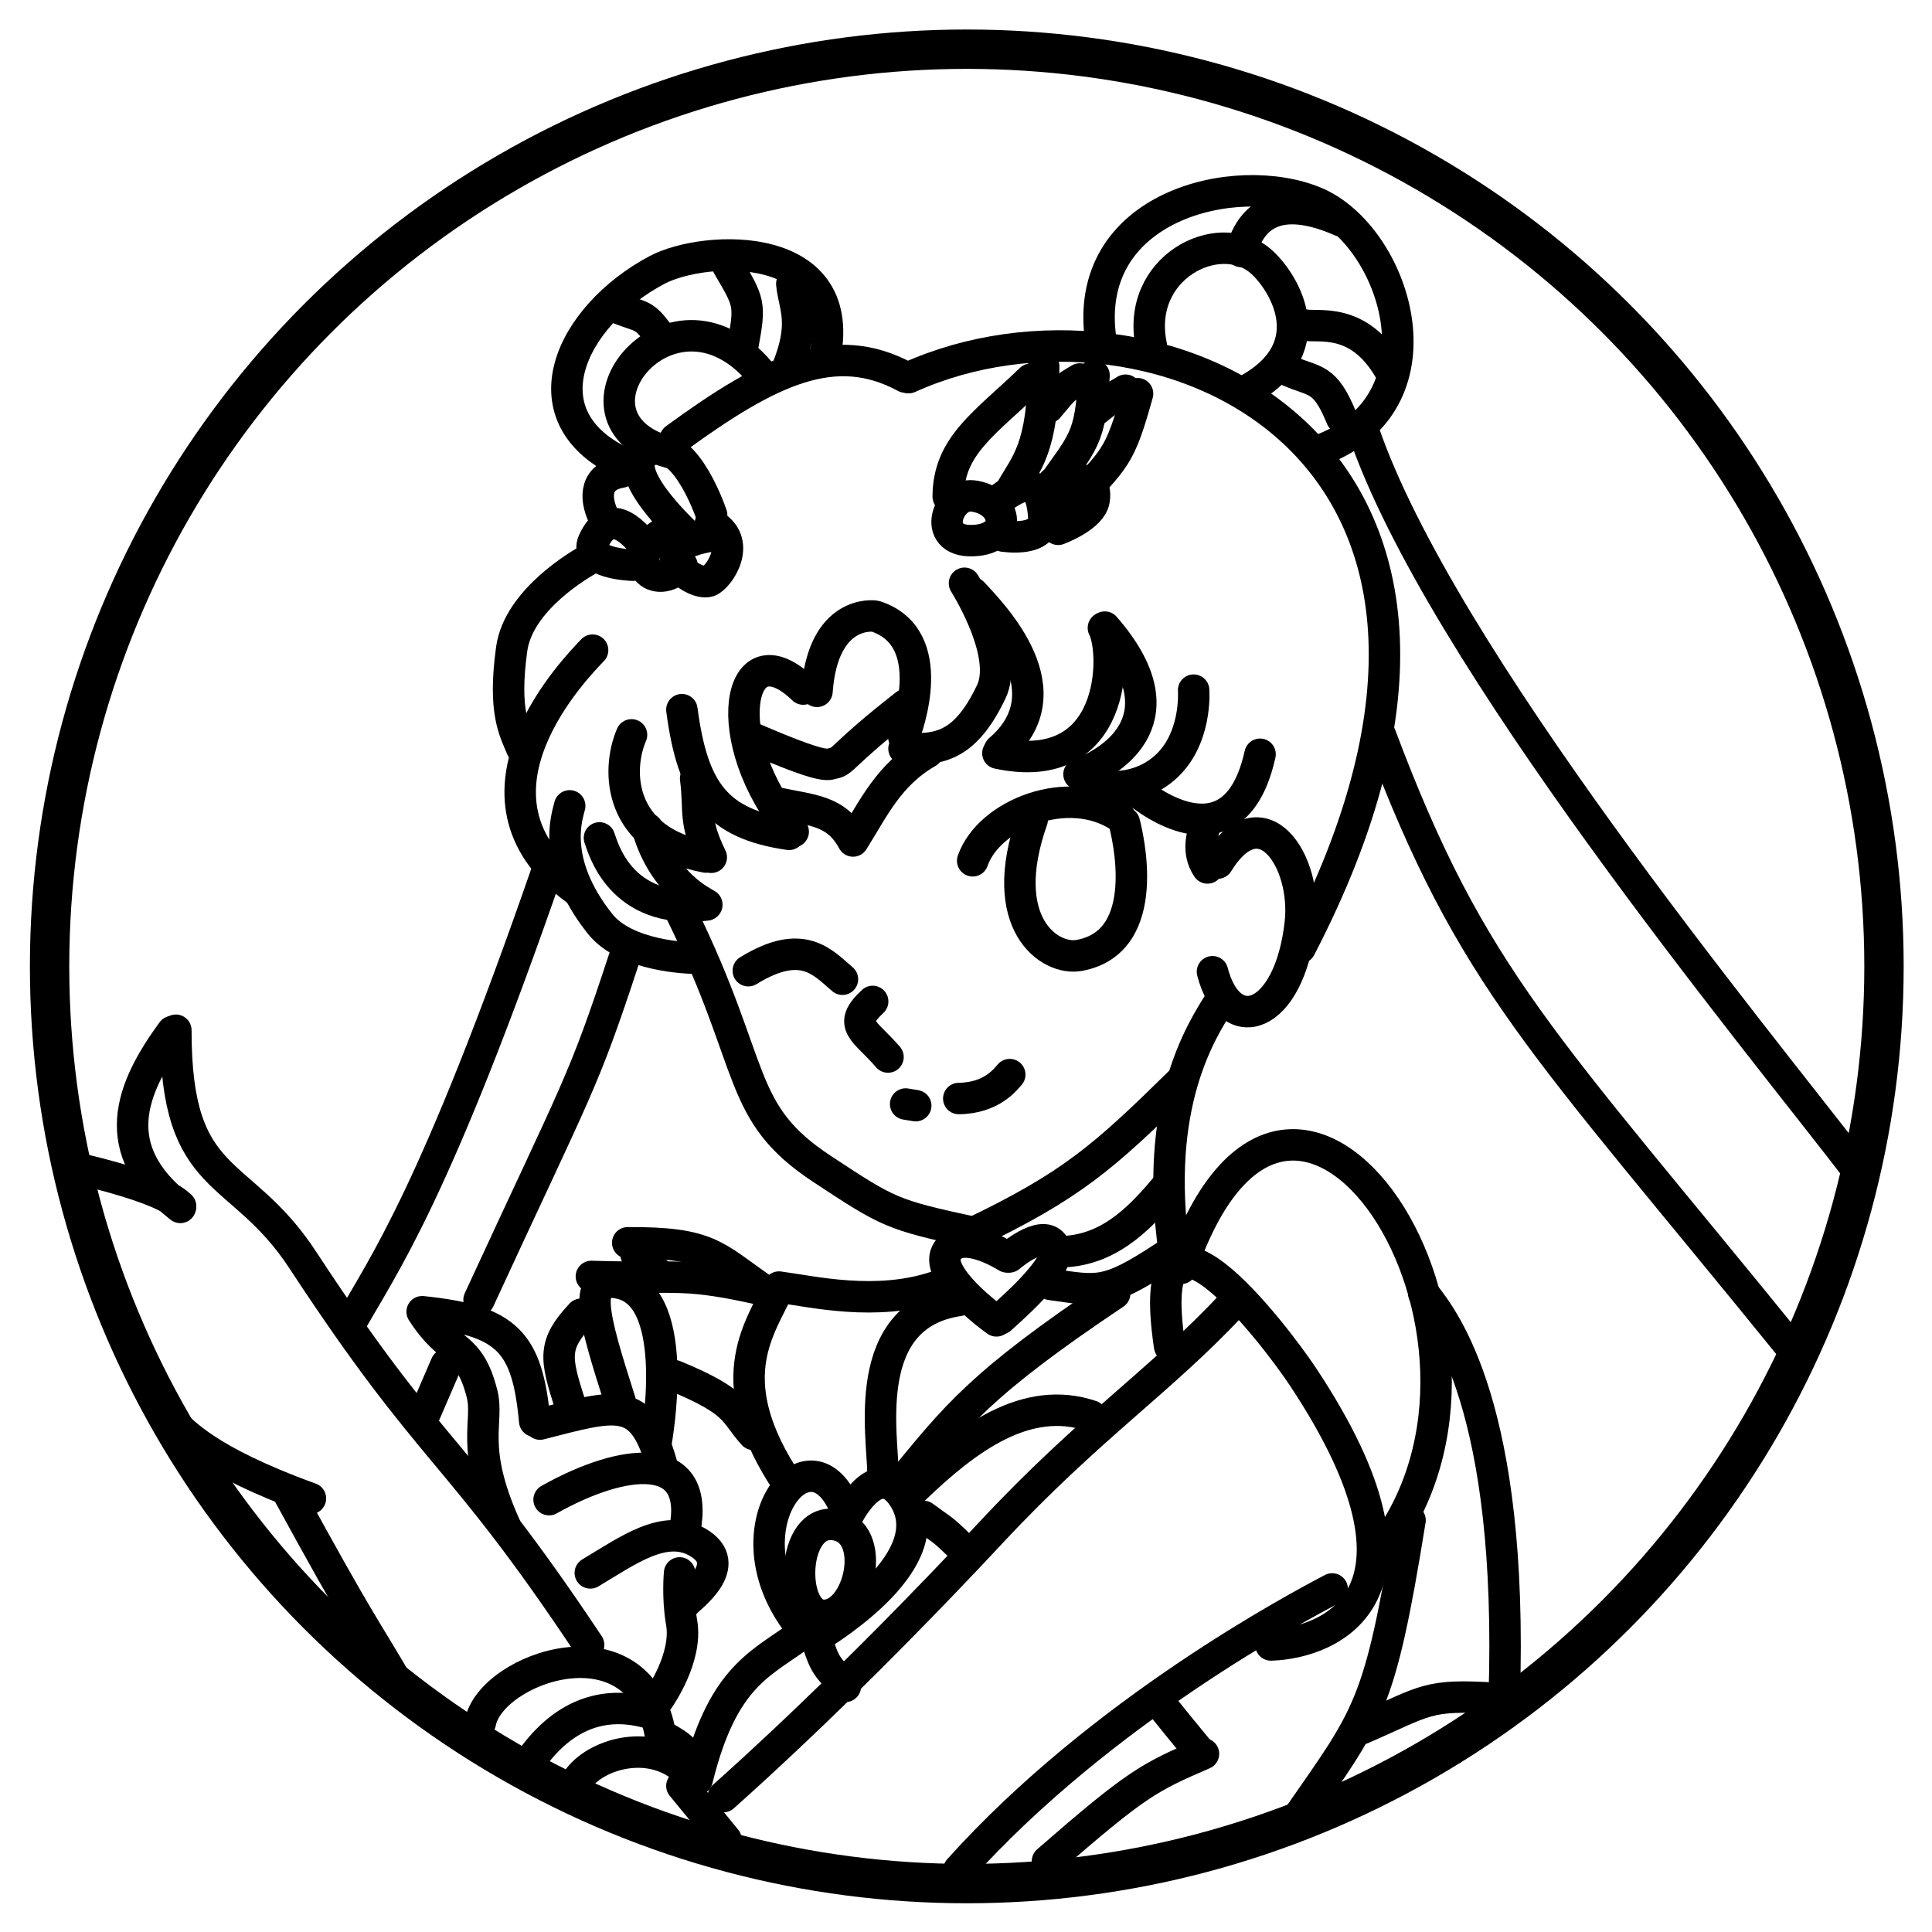 <?xml version="1.0" encoding="UTF-8" standalone="no"?>
<!DOCTYPE svg PUBLIC "-//W3C//DTD SVG 1.1//EN" "http://www.w3.org/Graphics/SVG/1.1/DTD/svg11.dtd">
<svg width="100%" height="100%" viewBox="0 0 1024 1024" version="1.1" xmlns="http://www.w3.org/2000/svg" xmlns:xlink="http://www.w3.org/1999/xlink" xml:space="preserve" xmlns:serif="http://www.serif.com/" style="fill-rule:evenodd;clip-rule:evenodd;stroke-linecap:round;stroke-linejoin:round;stroke-miterlimit:1.5;">
    <g transform="matrix(5.623,0,0,5.623,-4356.1,-1974.32)">
        <circle cx="865.822" cy="442.207" r="86.455" style="fill:none;stroke:black;stroke-width:3.71px;"/>
    </g>
    <path d="M481.567,200.167C611.309,141.404 827.724,235.592 689.131,502.339" style="fill:none;stroke:black;stroke-width:16.67px;"/>
    <path d="M645.406,457.456C668.55,420.009 693.025,455.89 689.163,489.617C683.318,540.676 651.865,550.674 642.637,515.033" style="fill:none;stroke:black;stroke-width:16.67px;"/>
    <path d="M583.511,180.749C572.613,108.866 655.321,89.549 697.299,107.321C739.158,125.043 767.805,211.246 701.575,237.865" style="fill:none;stroke:black;stroke-width:16.67px;"/>
    <path d="M610.211,183.176C601.574,141.988 645.586,119.517 667.952,138.218C679.017,147.469 703.626,183.67 660.714,206.961" style="fill:none;stroke:black;stroke-width:16.67px;"/>
    <path d="M657.878,133.301C664.039,110.857 681.427,104.194 710.867,117.119" style="fill:none;stroke:black;stroke-width:16.67px;"/>
    <path d="M691.524,172.253C698.755,173.764 720.048,167.681 736.46,195.979" style="fill:none;stroke:black;stroke-width:16.67px;"/>
    <path d="M683.029,196.526C696.84,202.685 702.108,199.507 711.059,221.517" style="fill:none;stroke:black;stroke-width:16.67px;"/>
    <path d="M722.64,228.403C763.24,347.548 929.067,547.929 985.696,621.7" style="fill:none;stroke:black;stroke-width:16.67px;"/>
    <path d="M731.574,389.493C780.359,519.6 817.89,552.074 949.179,714.014" style="fill:none;stroke:black;stroke-width:16.67px;"/>
    <path d="M646.62,530.654C636.518,546.65 611.286,585.631 622.364,663.298" style="fill:none;stroke:black;stroke-width:16.67px;"/>
    <path d="M619.92,713.531C605.123,614.851 675.656,707.172 690.654,729.809C767.48,845.768 705.015,870.871 673.63,871.865" style="fill:none;stroke:black;stroke-width:16.67px;"/>
    <path d="M625.988,672.267C685.069,500.499 820.872,708.154 731.618,822.367" style="fill:none;stroke:black;stroke-width:16.67px;"/>
    <path d="M754.633,685.617C765.434,699.368 802.259,746.248 797.263,899.996" style="fill:none;stroke:black;stroke-width:16.67px;"/>
    <path d="M747.351,805.766C731.187,905.89 725.443,909.093 687.408,963.942" style="fill:none;stroke:black;stroke-width:16.67px;"/>
    <path d="M721.865,916.206C756.344,901.263 755.926,897.799 793.064,900.17" style="fill:none;stroke:black;stroke-width:16.67px;"/>
    <path d="M706.088,842.175C688.566,851.408 584.069,906.47 508.241,990.999" style="fill:none;stroke:black;stroke-width:16.67px;"/>
    <path d="M652.688,691.685C615.754,731.312 577.392,756.43 525.682,811.828C450.539,892.33 395.287,941.617 383.35,952.265" style="fill:none;stroke:black;stroke-width:16.67px;"/>
    <path d="M334.718,389.492C326.7,408.054 327.225,445.433 374.178,454.252" style="fill:none;stroke:black;stroke-width:16.67px;"/>
    <path d="M368.7,412.551C371,430.392 367.416,434.804 376.985,454.372" style="fill:none;stroke:black;stroke-width:16.67px;"/>
    <path d="M361.418,376.143C367.088,419.486 380.097,436.719 418.206,442.219" style="fill:none;stroke:black;stroke-width:16.67px;"/>
    <path d="M425.74,365.22C390.83,331.605 379.481,392.273 420.414,440.81" style="fill:none;stroke:black;stroke-width:16.67px;"/>
    <path d="M433.022,366.434C436.146,322.952 463.148,326.339 464.054,326.639C498.543,338.028 480.853,385.685 479.024,390.613" style="fill:none;stroke:black;stroke-width:16.67px;"/>
    <path d="M479.14,396.774C496.999,397.518 511.256,396.452 525.439,366.557C534.498,347.461 513.659,313.188 511.2,309.145" style="fill:none;stroke:black;stroke-width:16.67px;"/>
    <path d="M515.548,314.248C526.738,326.238 565.922,366.498 529.82,397.413" style="fill:none;stroke:black;stroke-width:16.67px;"/>
    <path d="M528.898,399.202C592.188,412.669 591.716,345.589 584.827,332.788" style="fill:none;stroke:black;stroke-width:16.67px;"/>
    <path d="M585.582,332.39C626.787,379.738 591.258,403.108 571.896,410.374" style="fill:none;stroke:black;stroke-width:16.67px;"/>
    <path d="M575.016,414.979C578.281,415.922 599.437,422.033 616.81,407.392C634.706,392.309 632.653,365.792 632.653,365.792" style="fill:none;stroke:black;stroke-width:16.67px;"/>
    <path d="M601.716,418.62C608.943,425.159 654.612,459.281 667.86,399.775" style="fill:none;stroke:black;stroke-width:16.67px;"/>
    <path d="M638.125,439.251C637.874,441.607 633.875,451.02 639.994,460.032" style="fill:none;stroke:black;stroke-width:16.67px;"/>
    <path d="M547.103,434.397C527.629,489.599 556.331,509.246 571.996,506.393C611.847,499.134 597.369,441.779 595.914,436.013" style="fill:none;stroke:black;stroke-width:16.67px;"/>
    <path d="M515.548,456.242C524.067,431.522 566.229,414.816 593.292,432.691" style="fill:none;stroke:black;stroke-width:16.67px;"/>
    <path d="M396.613,514.496C425.411,496.741 436.114,510.185 446.517,519.011" style="fill:none;stroke:black;stroke-width:16.67px;"/>
    <path d="M361.082,483.943C401.458,566.145 389.875,589.387 435.704,619.564C470.948,642.77 472.516,643.834 516.217,653.243" style="fill:none;stroke:black;stroke-width:16.67px;"/>
    <path d="M514.335,654.063C568.405,628.228 585.165,613.102 625.922,573.08" style="fill:none;stroke:black;stroke-width:16.67px;"/>
    <path d="M533.753,666.199C531.553,664.853 508.283,650.604 501.584,664.081C495.469,676.382 526.717,699.21 528.14,700.086" style="fill:none;stroke:black;stroke-width:16.67px;"/>
    <path d="M534.966,666.199C536.48,664.932 554.35,649.975 559.161,661.346C563.216,670.931 532.639,696.639 530.317,698.971" style="fill:none;stroke:black;stroke-width:16.67px;"/>
    <path d="M562.383,663.45C586.641,662.934 602.87,647.309 617.573,629.69" style="fill:none;stroke:black;stroke-width:16.67px;"/>
    <path d="M556.812,680.763C581.613,684.187 586.085,686.624 617.038,666.17" style="fill:none;stroke:black;stroke-width:16.67px;"/>
    <path d="M508.267,689.258C455.483,696.999 467.915,760.671 468.034,781.705" style="fill:none;stroke:black;stroke-width:16.67px;"/>
    <path d="M590.793,685.617C519.05,733.614 506.418,750.978 477.744,785.763" style="fill:none;stroke:black;stroke-width:16.67px;"/>
    <path d="M484.872,788.937C512.599,762.309 544.144,738.911 578.38,750.497" style="fill:none;stroke:black;stroke-width:16.67px;"/>
    <path d="M496.13,681.976C464.292,692.602 430.85,684.544 412.877,682.179C403.616,703.099 381.566,729.162 414.442,781.624" style="fill:none;stroke:black;stroke-width:16.67px;"/>
    <path d="M403.895,683.19C378.618,665.58 375.561,658.485 332.708,658.706" style="fill:none;stroke:black;stroke-width:16.67px;"/>
    <path d="M337.145,664.986C342.057,670.158 341.43,669.794 347.528,673.843" style="fill:none;stroke:black;stroke-width:16.67px;"/>
    <path d="M407.536,684.404C361.273,673.719 361.259,678.082 313.443,676.538" style="fill:none;stroke:black;stroke-width:16.67px;"/>
    <path d="M328.65,742.658C314.184,697.307 307.719,675.024 329.273,680.343C361.828,688.378 347.802,763.688 347.658,765.022" style="fill:none;stroke:black;stroke-width:16.67px;"/>
    <path d="M350.495,775.426C340.061,739.34 326.62,744.473 286.209,754.791" style="fill:none;stroke:black;stroke-width:16.67px;"/>
    <path d="M283.41,753.258C279.515,711.154 268.871,699.892 223.753,695.243C238.431,718.364 248.606,711.638 255.469,738.643C259.351,753.916 248.827,766.699 267.705,808.686" style="fill:none;stroke:black;stroke-width:16.67px;"/>
    <path d="M291.027,794.844C331.018,772.363 371.107,768.36 363.009,810.82" style="fill:none;stroke:black;stroke-width:16.67px;"/>
    <path d="M312.873,833.68C332.876,821.736 352.226,807.398 369.605,817.335C390.78,829.444 364.385,847.551 363.269,849.562" style="fill:none;stroke:black;stroke-width:16.67px;"/>
    <path d="M360.204,833.68C360.204,833.68 358.944,846.695 361.27,859.945C364.556,878.663 349.475,899.831 349.188,900.43" style="fill:none;stroke:black;stroke-width:16.67px;"/>
    <path d="M95.575,639.952C56.304,609.249 69.095,577.131 91.315,546.731" style="fill:none;stroke:black;stroke-width:16.67px;"/>
    <path d="M93.206,546.05C93.115,630.186 126.913,616.614 160.455,667.8C230.458,774.625 241.516,765.967 311.981,871.82" style="fill:none;stroke:black;stroke-width:16.67px;"/>
    <path d="M361.418,946.547L384.773,974.998" style="fill:none;stroke:black;stroke-width:16.67px;"/>
    <path d="M366.272,948.974C366.159,930.212 366.546,928.416 350.037,919.519C339.251,855.865 259.978,883.931 254.551,913.173" style="fill:none;stroke:black;stroke-width:16.67px;"/>
    <path d="M345.712,908.427C318.813,900.07 297.715,910.422 282.165,931.78" style="fill:none;stroke:black;stroke-width:16.67px;"/>
    <path d="M360.831,936.019C339.218,919.492 305.503,933.478 302.933,950.989" style="fill:none;stroke:black;stroke-width:16.67px;"/>
    <path d="M447.585,798.485C428.184,753.309 382.292,812.531 425.747,863.931" style="fill:none;stroke:black;stroke-width:16.67px;"/>
    <path d="M450.013,802.125C451.166,800.015 465.712,773.406 478.812,793.519C500.236,826.411 439.221,863.265 436.239,865.683" style="fill:none;stroke:black;stroke-width:16.67px;"/>
    <path d="M442.556,808.135C419.19,804.487 418.169,855.956 436.545,856.164C455.763,856.381 465.694,811.748 442.556,808.135Z" style="fill:none;stroke:black;stroke-width:16.67px;"/>
    <path d="M44.661,620.081C91.044,631.44 94.313,638.517 95.707,639.288" style="fill:none;stroke:black;stroke-width:16.67px;"/>
    <path d="M91.993,754.794C97.797,758.735 107.947,773.669 164.531,794.194" style="fill:none;stroke:black;stroke-width:16.67px;"/>
    <path d="M152.674,791.203C191.785,862.787 192.978,861.787 210.59,892.079" style="fill:none;stroke:black;stroke-width:16.67px;"/>
    <path d="M479.842,199.844C442.464,179.62 408.09,195.989 357.904,232.623" style="fill:none;stroke:black;stroke-width:16.67px;"/>
    <path d="M436.663,191.671C451.925,126.324 373.76,129.486 348.116,143.147C301.861,167.787 276.76,221.792 331.862,246.113" style="fill:none;stroke:black;stroke-width:16.67px;"/>
    <path d="M405.108,200.167C357.698,138.743 290.228,222.399 354.759,239.794" style="fill:none;stroke:black;stroke-width:16.67px;"/>
    <path d="M419.672,150.408C420.774,162.604 427.53,170.95 416.687,196.873" style="fill:none;stroke:black;stroke-width:16.67px;"/>
    <path d="M385.69,140.699C397.124,160.254 397.852,160.774 393.746,182.944" style="fill:none;stroke:black;stroke-width:16.67px;"/>
    <path d="M328.65,163.758C340.119,168.229 341.105,166.503 348.505,176.326" style="fill:none;stroke:black;stroke-width:16.67px;"/>
    <path d="M377.195,272.984C375.921,269.358 361.593,228.555 342.788,239.449C326.838,248.69 361.641,281.301 364.536,284.014" style="fill:none;stroke:black;stroke-width:16.67px;"/>
    <path d="M378.408,283.907C338.745,289.551 367.194,310.66 375.495,308.109C380.886,306.453 394.633,286.566 376.516,277.509" style="fill:none;stroke:black;stroke-width:16.67px;"/>
    <path d="M349.281,283.907C331.453,296.526 346.226,314.664 361.524,299.773" style="fill:none;stroke:black;stroke-width:16.67px;"/>
    <path d="M340.244,287.226C338.791,286.786 324.175,265.661 314.528,286.959C309.385,298.316 333.483,299.555 335.437,299.57" style="fill:none;stroke:black;stroke-width:16.67px;"/>
    <path d="M515.603,262.868C501.861,261.15 492.503,289.145 517.984,286.366C537.131,284.278 533.343,265.085 515.603,262.868Z" style="fill:none;stroke:black;stroke-width:16.67px;"/>
    <path d="M527.904,266.097C543.01,254.092 551.717,253.212 553.212,273.591C554.244,287.664 532.72,284.17 531.926,284.167" style="fill:none;stroke:black;stroke-width:16.67px;"/>
    <path d="M558.025,255.994C559.834,255.431 582.682,248.319 579.883,265.096C578.443,273.728 562.679,279.84 560.85,280.549" style="fill:none;stroke:black;stroke-width:16.67px;"/>
    <path d="M502.579,263.231C502.648,236.146 522.088,224.396 546.361,200.999" style="fill:none;stroke:black;stroke-width:16.67px;"/>
    <path d="M553.171,194.099C552.877,238.379 543.832,245.366 535.696,260.033" style="fill:none;stroke:black;stroke-width:16.67px;"/>
    <path d="M555.598,215.944C563.247,207.091 562.41,206.579 572.326,200.863" style="fill:none;stroke:black;stroke-width:16.67px;"/>
    <path d="M579.87,198.953C577.833,233.9 574.545,233.095 554.407,262.036" style="fill:none;stroke:black;stroke-width:16.67px;"/>
    <path d="M581.084,217.158C588.729,210.885 588.522,211.741 596.556,206.811" style="fill:none;stroke:black;stroke-width:16.67px;"/>
    <path d="M602.929,208.662C593.234,243.394 591.332,242.533 566.596,268.983" style="fill:none;stroke:black;stroke-width:16.67px;"/>
    <path d="M312.873,296.043C308.442,298.54 274.847,317.476 271.193,344.04C266.612,377.351 272.671,387.277 276.578,396.682" style="fill:none;stroke:black;stroke-width:16.67px;"/>
    <path d="M314.086,344.588C307.084,352.083 236.997,421.846 305.512,471.718" style="fill:none;stroke:black;stroke-width:16.67px;"/>
    <path d="M301.95,427.115C300.634,432.671 291.822,456.628 317.983,489.579C331.848,507.042 364.99,507.826 369.353,507.929" style="fill:none;stroke:black;stroke-width:16.67px;"/>
    <path d="M317.727,444.106C319.48,448.525 328.333,485.06 374.308,479.675" style="fill:none;stroke:black;stroke-width:16.67px;"/>
    <path d="M343.213,439.251C351.793,468.846 372.349,477.917 374.637,479.499" style="fill:none;stroke:black;stroke-width:16.67px;"/>
    <path d="M291.027,458.669C230.28,634.32 202.997,670.611 185.155,702.438" style="fill:none;stroke:black;stroke-width:16.67px;"/>
    <path d="M331.077,507.214C308.645,575.628 306.722,574.411 253.902,688.926" style="fill:none;stroke:black;stroke-width:16.67px;"/>
    <path d="M236.414,723.24C232.541,732.224 228.667,741.209 224.793,750.193" style="fill:none;stroke:black;stroke-width:16.67px;"/>
    <path d="M307.958,696.582C292.909,712.748 294.001,719.419 302.556,745.475" style="fill:none;stroke:black;stroke-width:16.67px;"/>
    <path d="M462.536,530.783C448.716,543.614 458.375,545.93 470.659,560.245" style="fill:none;stroke:black;stroke-width:16.67px;"/>
    <path d="M480.012,585.153C481.792,585.445 483.573,585.737 485.353,586.029" style="fill:none;stroke:black;stroke-width:16.67px;"/>
    <path d="M508.168,582.241C526.099,582.044 533.369,571.452 535.186,569.561" style="fill:none;stroke:black;stroke-width:16.67px;"/>
    <path d="M491.663,398.74C470.882,410.641 462.795,428.871 452.133,445.741C443.262,429.252 430.432,429.587 411.531,425.483" style="fill:none;stroke:black;stroke-width:16.67px;"/>
    <path d="M480.012,373.497C445.365,400.558 447.56,403.444 441.56,404.598C438.566,405.174 437.847,408.078 398.47,391.006" style="fill:none;stroke:black;stroke-width:16.67px;"/>
    <path d="M432.806,868.97C437.409,883.061 437.862,882.662 448.061,893.831" style="fill:none;stroke:black;stroke-width:16.67px;"/>
    <path d="M489.506,803.726C498.782,810.591 498.979,809.913 507.058,817.75" style="fill:none;stroke:black;stroke-width:16.67px;"/>
    <path d="M613.005,900.039C614.57,902.275 617.061,905.834 634.317,926.681" style="fill:none;stroke:black;stroke-width:16.67px;"/>
    <path d="M637.86,929.555C608.85,942.1 602.527,945.229 555.187,986.449" style="fill:none;stroke:black;stroke-width:16.67px;"/>
    <path d="M357.464,729.161C391.663,743.289 388.442,748.256 399.318,760.251" style="fill:none;stroke:black;stroke-width:16.67px;"/>
    <path d="M421.932,868.194C401.489,882.696 382.478,890.525 369.504,943.169" style="fill:none;stroke:black;stroke-width:16.67px;"/>
    <path d="M329.326,250.223C316.337,252.339 314.363,262.452 320.121,274.393" style="fill:none;stroke:black;stroke-width:16.67px;"/>
</svg>
